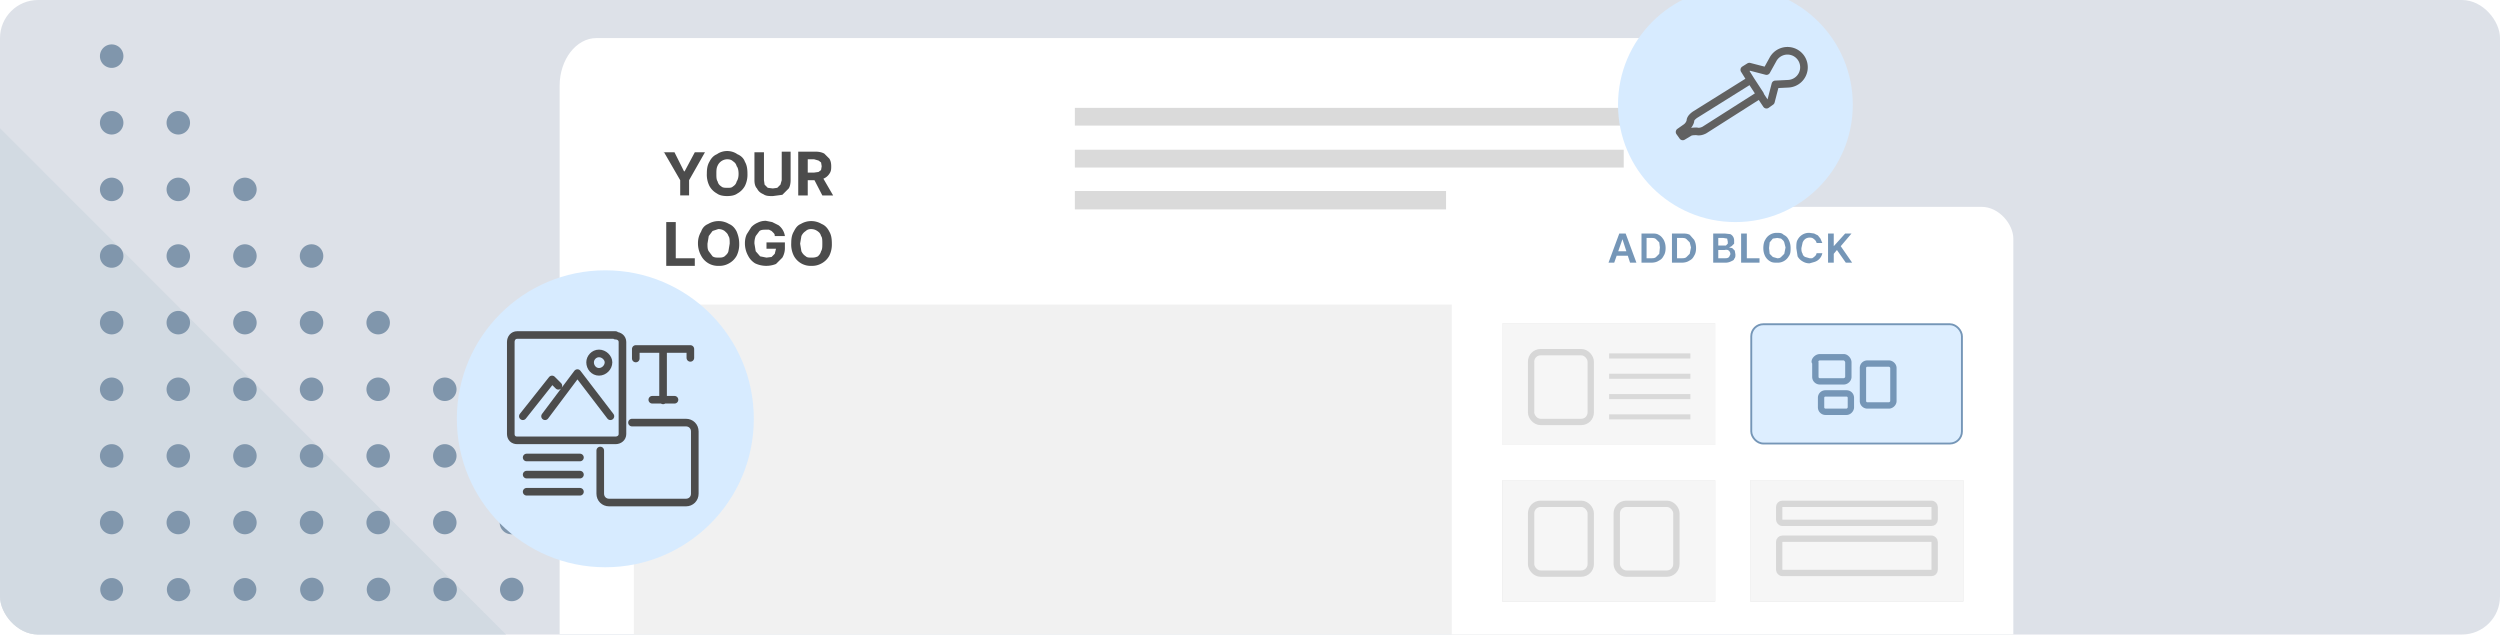 <svg xmlns="http://www.w3.org/2000/svg" fill="none" viewBox="0 0 394 100">
  <g clip-path="url(#a)">
    <rect width="394" height="100" fill="#DDE1E8" rx="6"/>
    <path fill="#D2DAE2" d="M142.7 163H0V20.2L142.7 163Z"/>
    <path fill="#8096AC" d="M19.4 92.9a1.8 1.8 0 1 1-3.6 0 1.8 1.8 0 0 1 3.6 0Zm10.6 0a1.8 1.8 0 1 1-3.7 0 1.8 1.8 0 0 1 3.6 0Zm10.4 0a1.8 1.8 0 1 1-3.6 0 1.8 1.8 0 0 1 3.6 0Zm10.6 0a1.8 1.8 0 1 1-3.7 0 1.8 1.8 0 0 1 3.7 0Zm10.5 0a1.8 1.8 0 1 1-3.7 0 1.8 1.8 0 0 1 3.7 0Zm10.5 0a1.8 1.8 0 1 1-3.7 0 1.8 1.8 0 0 1 3.7 0Zm10.5 0a1.8 1.8 0 1 1-3.7 0 1.8 1.8 0 0 1 3.7 0Zm10.5 0a1.8 1.8 0 1 1-3.7 0 1.8 1.8 0 0 1 3.7 0Zm10.5 0a1.8 1.8 0 1 1-3.7 0 1.8 1.8 0 0 1 3.7 0Zm-85.9-8.7a1.8 1.8 0 1 0 0-3.7 1.8 1.8 0 0 0 0 3.7Zm10.5 0a1.8 1.8 0 1 0 0-3.7 1.8 1.8 0 0 0 0 3.7Zm10.5 0a1.8 1.8 0 1 0 0-3.7 1.8 1.8 0 0 0 0 3.7Zm10.5 0a1.8 1.8 0 1 0 0-3.7 1.8 1.8 0 0 0 0 3.7Zm10.5 0a1.8 1.8 0 1 0 0-3.7 1.8 1.8 0 0 0 0 3.7Zm10.5 0a1.8 1.8 0 1 0 0-3.7 1.8 1.8 0 0 0 0 3.7Zm10.5 0a1.8 1.8 0 1 0 0-3.7 1.8 1.8 0 0 0 0 3.7Zm10.5 0a1.8 1.8 0 1 0 0-3.7 1.8 1.8 0 0 0 0 3.7ZM17.6 73.7a1.8 1.8 0 1 0 0-3.7 1.8 1.8 0 0 0 0 3.7Zm10.5 0a1.8 1.8 0 1 0 0-3.7 1.8 1.8 0 0 0 0 3.7Zm10.5 0a1.8 1.8 0 1 0 0-3.7 1.8 1.8 0 0 0 0 3.7Zm10.5 0a1.8 1.8 0 1 0 0-3.7 1.8 1.8 0 0 0 0 3.7Zm10.5 0a1.8 1.8 0 1 0 0-3.7 1.8 1.8 0 0 0 0 3.7Zm10.5 0a1.8 1.8 0 1 0 0-3.7 1.8 1.8 0 0 0 0 3.7Zm10.5 0a1.8 1.8 0 1 0 0-3.7 1.8 1.8 0 0 0 0 3.7Zm-63-10.5a1.8 1.8 0 1 0 0-3.7 1.8 1.8 0 0 0 0 3.7Zm10.5 0a1.8 1.8 0 1 0 0-3.7 1.8 1.8 0 0 0 0 3.7Zm10.5 0a1.8 1.8 0 1 0 0-3.7 1.8 1.8 0 0 0 0 3.7Zm10.5 0a1.8 1.8 0 1 0 0-3.7 1.8 1.8 0 0 0 0 3.7Zm10.5 0a1.8 1.8 0 1 0 0-3.7 1.8 1.8 0 0 0 0 3.7Zm10.5 0a1.8 1.8 0 1 0 0-3.7 1.8 1.8 0 0 0 0 3.7ZM17.6 52.7a1.8 1.8 0 1 0 0-3.7 1.8 1.8 0 0 0 0 3.7Zm10.5 0a1.8 1.8 0 1 0 0-3.7 1.8 1.8 0 0 0 0 3.7Zm10.5 0a1.8 1.8 0 1 0 0-3.7 1.8 1.8 0 0 0 0 3.7Zm10.5 0a1.8 1.8 0 1 0 0-3.7 1.8 1.8 0 0 0 0 3.7Zm10.5 0a1.8 1.8 0 1 0 0-3.7 1.8 1.8 0 0 0 0 3.7Zm-42-10.5a1.8 1.8 0 1 0 0-3.7 1.8 1.8 0 0 0 0 3.7Zm10.5 0a1.8 1.8 0 1 0 0-3.7 1.8 1.8 0 0 0 0 3.7Zm10.5 0a1.8 1.8 0 1 0 0-3.7 1.8 1.8 0 0 0 0 3.7Zm10.5 0a1.8 1.8 0 1 0 0-3.7 1.8 1.8 0 0 0 0 3.7ZM17.6 31.7a1.8 1.8 0 1 0 0-3.7 1.8 1.8 0 0 0 0 3.7Zm10.5 0a1.8 1.8 0 1 0 0-3.7 1.8 1.8 0 0 0 0 3.7Zm10.5 0a1.8 1.8 0 1 0 0-3.7 1.8 1.8 0 0 0 0 3.7Zm-21-10.5a1.8 1.8 0 1 0 0-3.7 1.8 1.8 0 0 0 0 3.7Zm10.5 0a1.8 1.8 0 1 0 0-3.7 1.8 1.8 0 0 0 0 3.7ZM17.6 10.7a1.8 1.8 0 1 0 0-3.7 1.8 1.8 0 0 0 0 3.7Z"/>
    <g filter="url(#b)">
      <g filter="url(#c)">
        <path fill="#fff" d="M273 117.8c0 4.2-2.1 8.2-5.3 8.2H94c-3.2 0-5.8-4-5.8-8.2V5.5C88.2 1.4 90.8-2 94-2h173.7c3.2 0 5.3 3.4 5.3 7.5v112.3Z"/>
      </g>
      <path fill="#F1F1F1" d="M100 49a5 5 0 0 1 5-5h145.9a5 5 0 0 1 5 5v55.8a5 5 0 0 1-5 5h-146a5 5 0 0 1-5-5V49Z"/>
      <path fill="#DADADA" d="M169.4 13h86.5v2.8h-86.5V13Zm0 6.6h86.5v2.8h-86.5v-2.8Zm0 6.5h58.5V29h-58.5v-3Z"/>
      <circle cx="95.4" cy="62" r="23.4" fill="#D7EBFF"/>
      <path stroke="#4C4C4C" stroke-linecap="round" stroke-linejoin="round" stroke-width="1.2" d="M99.6 62.6h8.5c.8 0 1.4.6 1.4 1.4v9.8c0 .8-.6 1.4-1.4 1.4H96c-.8 0-1.4-.6-1.4-1.4V67m9.9-15.8v7.9m-4.3-6.6V51h8.6v1.4m-6 6.6h3.5M83 68.1h8.4M83 70.8h8.4M83 73.5h8.4"/>
      <path stroke="#4C4C4C" stroke-linecap="round" stroke-linejoin="round" stroke-width="1.2" d="M97 48.8H81.5c-.6 0-1 .5-1 1.1v14.5c0 .6.4 1 1 1H97c.6 0 1.1-.4 1.1-1V49.9c0-.6-.5-1-1.1-1Z"/>
      <path stroke="#4C4C4C" stroke-linecap="round" stroke-linejoin="round" stroke-width="1.2" d="m85.9 61.6 5.1-6.8 5.2 6.8M88 56.8l-1-1-4.6 5.8m12-7c.8 0 1.5-.7 1.5-1.5 0-.7-.7-1.4-1.5-1.4s-1.4.7-1.4 1.4c0 .8.6 1.5 1.4 1.5Z"/>
      <path fill="#4C4C4C" d="M104.6 20h1.7l1.5 3h.1l1.6-3h1.6l-2.5 4.4v2.4h-1.4v-2.4l-2.6-4.5Zm13.2 3.4a4 4 0 0 1-.4 1.9 3 3 0 0 1-1.2 1.2c-.4.3-1 .4-1.6.4-.6 0-1.2-.1-1.6-.4a3 3 0 0 1-1.2-1.2 4 4 0 0 1-.4-2c0-.7.1-1.3.4-1.8.3-.6.7-1 1.2-1.2.4-.3 1-.5 1.6-.5.6 0 1.2.2 1.6.5.5.2 1 .6 1.2 1.2.3.5.4 1.1.4 1.9Zm-1.4 0c0-.5-.1-1-.3-1.2-.1-.4-.3-.6-.6-.8-.2-.2-.5-.3-.9-.3a1.7 1.7 0 0 0-1.5 1c-.2.4-.2.8-.2 1.3s0 .9.2 1.2c.1.4.3.6.6.8.2.2.6.2 1 .2.3 0 .6 0 .8-.2.3-.2.5-.4.6-.8.2-.3.3-.7.3-1.2Zm6.8-3.5h1.4v4.5c0 .5-.1 1-.3 1.3l-1 1-1.5.2c-.6 0-1.1 0-1.5-.3-.5-.2-.8-.5-1-.9-.3-.3-.4-.8-.4-1.3V20h1.5v4.4l.1.7.5.5.8.1.7-.1.5-.5.2-.7V20Zm2.6 7v-7h2.7c.6 0 1 .1 1.4.3l.8.8c.2.3.3.7.3 1.2 0 .4 0 .8-.3 1.2a2 2 0 0 1-.8.7c-.4.2-.9.3-1.4.3h-1.8v-1.2h1.6l.7-.1.4-.3.1-.6-.1-.6-.4-.3-.7-.2h-1v5.7h-1.5Zm3.7-3.2 1.8 3.1h-1.7l-1.6-3.1h1.5ZM105 37.8V31h1.5v5.7h3v1.2H105Zm11.5-3.4a4 4 0 0 1-.4 1.9 3 3 0 0 1-1.2 1.2 3 3 0 0 1-1.6.4 3 3 0 0 1-2.8-1.6 4 4 0 0 1-.5-2c0-.7.2-1.3.5-1.8.2-.6.6-1 1.1-1.2a3.2 3.2 0 0 1 3.3 0c.5.2.9.6 1.2 1.2.2.5.4 1.1.4 1.9Zm-1.5 0c0-.5 0-1-.2-1.2-.1-.4-.4-.6-.6-.8-.3-.2-.6-.3-1-.3l-.9.3-.6.8-.2 1.2c0 .5 0 .9.2 1.2l.6.8c.3.2.6.2 1 .2.3 0 .6 0 .9-.2.2-.2.5-.4.6-.8l.2-1.2Zm7.1-1.2c0-.2 0-.3-.2-.5l-.3-.3-.4-.2h-.5c-.4 0-.7 0-1 .2l-.6.8a3 3 0 0 0-.2 1.2l.2 1.2.7.8 1 .2.8-.1.5-.5.2-.8h.3-1.8v-1h2.9v.8a3 3 0 0 1-.4 1.6l-1 1a4.1 4.1 0 0 1-3.3-.1 3 3 0 0 1-1.1-1.2 4 4 0 0 1-.5-2c0-.5.1-1 .3-1.4l.7-1.1a3 3 0 0 1 1-.7c.4-.2.8-.3 1.3-.3l1 .2 1 .5a2.6 2.6 0 0 1 1 1.7H122Zm9 1.2a4 4 0 0 1-.4 1.9 3 3 0 0 1-1.2 1.2 3 3 0 0 1-1.6.4 3 3 0 0 1-2.8-1.6 4 4 0 0 1-.4-2c0-.7.1-1.3.4-1.8.3-.6.6-1 1.1-1.2a3.2 3.2 0 0 1 3.3 0c.5.2.9.6 1.2 1.2.3.5.4 1.1.4 1.9Zm-1.5 0c0-.5 0-1-.2-1.2-.1-.4-.3-.6-.6-.8-.3-.2-.6-.3-1-.3-.3 0-.6.1-.8.3-.3.2-.5.4-.7.8l-.2 1.2.2 1.2c.2.4.4.6.7.8.2.2.5.2.9.2.3 0 .6 0 1-.2.2-.2.4-.4.5-.8.2-.3.2-.7.2-1.2Z"/>
    </g>
    <g filter="url(#d)">
      <rect width="88.5" height="75.7" x="228.8" y="28.6" fill="#fff" rx="5"/>
    </g>
    <path fill="#F1F1F1" d="M236.8 51h33.5v19.1h-33.5z"/>
    <path fill="#F1F1F1" d="M236.8 51h33.5v19.1h-33.5z"/>
    <path fill="#F1F1F1" d="M236.8 51h33.5v19.1h-33.5z"/>
    <path fill="#F1F1F1" d="M236.8 51h33.5v19.1h-33.5z"/>
    <path fill="#F6F6F6" d="M236.8 51h33.5v19.1h-33.5z"/>
    <rect width="33.2" height="18.8" x="276" y="51.1" fill="#EBEBEB" rx="1.9"/>
    <rect width="33.2" height="18.8" x="276" y="51.1" fill="#EBEBEB" rx="1.9"/>
    <rect width="33.2" height="18.8" x="276" y="51.1" fill="#EBEBEB" rx="1.9"/>
    <rect width="33.2" height="18.8" x="276" y="51.1" fill="#EBEBEB" rx="1.9"/>
    <rect width="33.2" height="18.8" x="276" y="51.1" fill="#DEF" rx="1.9"/>
    <rect width="33.2" height="18.8" x="276" y="51.1" stroke="#7596B7" stroke-width=".3" rx="1.9"/>
    <path stroke="#7596B7" stroke-linecap="round" stroke-linejoin="round" d="M286 57c0-.3.4-.7.8-.7h3.8c.3 0 .7.4.7.8v2.3c0 .4-.4.7-.7.7h-3.8a.7.7 0 0 1-.7-.7v-2.3Zm7.6 1c0-.4.3-.7.7-.7h3.4c.3 0 .7.3.7.7v5.2c0 .4-.4.7-.7.7h-3.4a.7.7 0 0 1-.7-.7V58Zm-6.6 4.7c0-.4.3-.7.7-.7h3.3c.4 0 .7.3.7.7v1.5c0 .3-.3.7-.7.7h-3.3a.7.7 0 0 1-.7-.7v-1.5Z"/>
    <path fill="#EBEBEB" d="M236.8 75.7h33.5v19.1h-33.5z"/>
    <path fill="#EBEBEB" d="M236.8 75.7h33.5v19.1h-33.5z"/>
    <path fill="#EBEBEB" d="M236.8 75.7h33.5v19.1h-33.5z"/>
    <path fill="#EBEBEB" d="M236.8 75.7h33.5v19.1h-33.5z"/>
    <path fill="#F6F6F6" d="M236.8 75.7h33.5v19.1h-33.5z"/>
    <path fill="#EBEBEB" d="M275.9 75.7h33.5v19.1h-33.5z"/>
    <path fill="#EBEBEB" d="M275.9 75.7h33.5v19.1h-33.5z"/>
    <path fill="#EBEBEB" d="M275.9 75.7h33.5v19.1h-33.5z"/>
    <path fill="#EBEBEB" d="M275.9 75.7h33.5v19.1h-33.5z"/>
    <path fill="#F6F6F6" d="M275.9 75.7h33.5v19.1h-33.5z"/>
    <path fill="#7596B7" d="M288.1 41.4v-4.6h.9v2l1.8-2h1l-1.7 2 1.8 2.6h-1l-1.4-2-.5.6v1.4h-.9Zm-.9-3.1h-.9a1 1 0 0 0-.4-.6 1 1 0 0 0-.3-.2 1.3 1.3 0 0 0-1 .1c-.3.2-.4.4-.5.6l-.2.9c0 .3 0 .6.2.9 0 .2.2.4.4.5l.7.2h.4l.3-.2.3-.3.1-.3h.9a1.8 1.8 0 0 1-1.3 1.4l-.7.2a2 2 0 0 1-1.1-.3 2 2 0 0 1-.8-.8l-.2-1.3c0-.5 0-1 .2-1.3a2 2 0 0 1 1.9-1.1l.7.1.6.3.4.5.3.7Zm-5 .7c0 .6 0 1-.3 1.4a2 2 0 0 1-1.8 1c-.4 0-.8 0-1.1-.2a2 2 0 0 1-.8-.8c-.2-.4-.3-.8-.3-1.3s.1-1 .3-1.3a2 2 0 0 1 1.9-1.1c.4 0 .7 0 1 .3.4.2.6.4.8.8.2.4.3.8.3 1.3Zm-.8 0-.2-.8c-.1-.3-.3-.4-.5-.6l-.6-.1-.7.1-.5.6-.1.9.1.9.5.5.7.2c.2 0 .4 0 .6-.2l.5-.5.2-1Zm-7 2.4v-4.6h.9v3.9h2v.7h-2.9Zm-4.4 0v-4.6h1.8l.9.1a1.1 1.1 0 0 1 .6 1v.5l-.4.4-.4.2.5.1.4.4.1.6c0 .3 0 .5-.2.7 0 .2-.3.3-.5.4a2 2 0 0 1-.9.2h-1.8Zm.9-.7h.9c.3 0 .5 0 .7-.2l.2-.4a.7.7 0 0 0-.4-.7 1 1 0 0 0-.5 0h-1v1.3Zm0-2h1.1l.3-.3v-.3l-.1-.5-.6-.1h-.8v1.2Zm-5.9 2.7h-1.5v-4.6h1.6c.4 0 .8 0 1.2.2l.7.8c.2.4.3.8.3 1.3s-.1.9-.3 1.2c-.2.4-.4.6-.8.8-.3.2-.7.3-1.2.3Zm-.7-.7h.7c.3 0 .6 0 .8-.2l.5-.5.2-1-.2-.8-.5-.5c-.2-.2-.5-.2-.8-.2h-.7v3.2Zm-4.1.7h-1.5v-4.6h1.6c.4 0 .8 0 1.1.2.4.2.6.5.8.8.2.4.3.8.3 1.3s-.1.9-.3 1.2c-.2.4-.4.6-.8.8-.3.2-.7.3-1.2.3Zm-.7-.7h.7c.3 0 .6 0 .8-.2l.5-.5.1-1-.1-.8-.5-.5c-.2-.2-.5-.2-.8-.2h-.7v3.2Zm-5.1.7h-.9l1.7-4.6h1l1.7 4.6h-1l-1.2-3.7-1.3 3.7Zm0-1.8h2.5v.7h-2.4v-.7Z"/>
    <rect width="9.4" height="11" x="241.3" y="55.5" stroke="#D7D7D7" rx="1.5"/>
    <rect width="9.4" height="11" x="241.3" y="79.4" stroke="#D7D7D7" rx="1.5"/>
    <rect width="9.4" height="11" x="254.8" y="79.4" stroke="#D7D7D7" rx="1.5"/>
    <path fill="#D9D9D9" d="M253.6 62.1h12.8v.8h-12.8zm0 3.2h12.8v.8h-12.8zm0-9.6h12.8v.8h-12.8zm0 3.2h12.8v.8h-12.8z"/>
    <rect width="24.5" height="3" x="280.4" y="79.4" stroke="#D7D7D7" rx=".5"/>
    <rect width="24.5" height="5.4" x="280.4" y="84.9" stroke="#D7D7D7" rx=".5"/>
    <circle cx="273.5" cy="16.5" r="18.5" fill="#D7EBFF"/>
    <g clip-path="url(#e)">
      <path stroke="#616161" stroke-linecap="round" stroke-linejoin="round" stroke-width="1.2" d="m277.4 15 1 1.5.7-.5.7-2.7 2-.1a2.6 2.6 0 1 0-2.4-3.8l-1 1.8-2.7-.7-.8.5 1 1.6m1.5 2.3-8.8 5.6c-.4.2-.8.3-1.2.2-.4 0-.9 0-1.2.2l-1 .6-.5-.7 1-.7c.3-.2.6-.6.7-1 0-.4.3-.7.7-1l8.8-5.5m1.5 2.3-1.5-2.3"/>
    </g>
  </g>
  <defs>
    <filter id="b" width="209" height="136" x="68" y="-2" color-interpolation-filters="sRGB" filterUnits="userSpaceOnUse">
      <feFlood flood-opacity="0" result="BackgroundImageFix"/>
      <feColorMatrix in="SourceAlpha" result="hardAlpha" values="0 0 0 0 0 0 0 0 0 0 0 0 0 0 0 0 0 0 127 0"/>
      <feOffset dy="4"/>
      <feGaussianBlur stdDeviation="2"/>
      <feComposite in2="hardAlpha" operator="out"/>
      <feColorMatrix values="0 0 0 0 0.062 0 0 0 0 0.46 0 0 0 0 0.947 0 0 0 0.1 0"/>
      <feBlend in2="BackgroundImageFix" result="effect1_dropShadow_22_3989"/>
      <feBlend in="SourceGraphic" in2="effect1_dropShadow_22_3989" result="shape"/>
    </filter>
    <filter id="c" width="194.8" height="138" x="83.2" y="-3" color-interpolation-filters="sRGB" filterUnits="userSpaceOnUse">
      <feFlood flood-opacity="0" result="BackgroundImageFix"/>
      <feColorMatrix in="SourceAlpha" result="hardAlpha" values="0 0 0 0 0 0 0 0 0 0 0 0 0 0 0 0 0 0 127 0"/>
      <feMorphology in="SourceAlpha" operator="dilate" radius="1" result="effect1_dropShadow_22_3989"/>
      <feOffset dy="4"/>
      <feGaussianBlur stdDeviation="2"/>
      <feComposite in2="hardAlpha" operator="out"/>
      <feColorMatrix values="0 0 0 0 0.76 0 0 0 0 0.858 0 0 0 0 0.932 0 0 0 0.37 0"/>
      <feBlend in2="BackgroundImageFix" result="effect1_dropShadow_22_3989"/>
      <feBlend in="SourceGraphic" in2="effect1_dropShadow_22_3989" result="shape"/>
    </filter>
    <filter id="d" width="98.5" height="85.7" x="223.8" y="27.6" color-interpolation-filters="sRGB" filterUnits="userSpaceOnUse">
      <feFlood flood-opacity="0" result="BackgroundImageFix"/>
      <feColorMatrix in="SourceAlpha" result="hardAlpha" values="0 0 0 0 0 0 0 0 0 0 0 0 0 0 0 0 0 0 127 0"/>
      <feMorphology in="SourceAlpha" operator="dilate" radius="1" result="effect1_dropShadow_22_3989"/>
      <feOffset dy="4"/>
      <feGaussianBlur stdDeviation="2"/>
      <feComposite in2="hardAlpha" operator="out"/>
      <feColorMatrix values="0 0 0 0 0.76 0 0 0 0 0.858 0 0 0 0 0.932 0 0 0 0.37 0"/>
      <feBlend in2="BackgroundImageFix" result="effect1_dropShadow_22_3989"/>
      <feBlend in="SourceGraphic" in2="effect1_dropShadow_22_3989" result="shape"/>
    </filter>
    <clipPath id="a">
      <rect width="394" height="100" fill="#fff" rx="6"/>
    </clipPath>
    <clipPath id="e">
      <path fill="#fff" d="m266.8 2.5 20.4 4.6-4.6 20.4-20.4-4.6z"/>
    </clipPath>
  </defs>
</svg>
